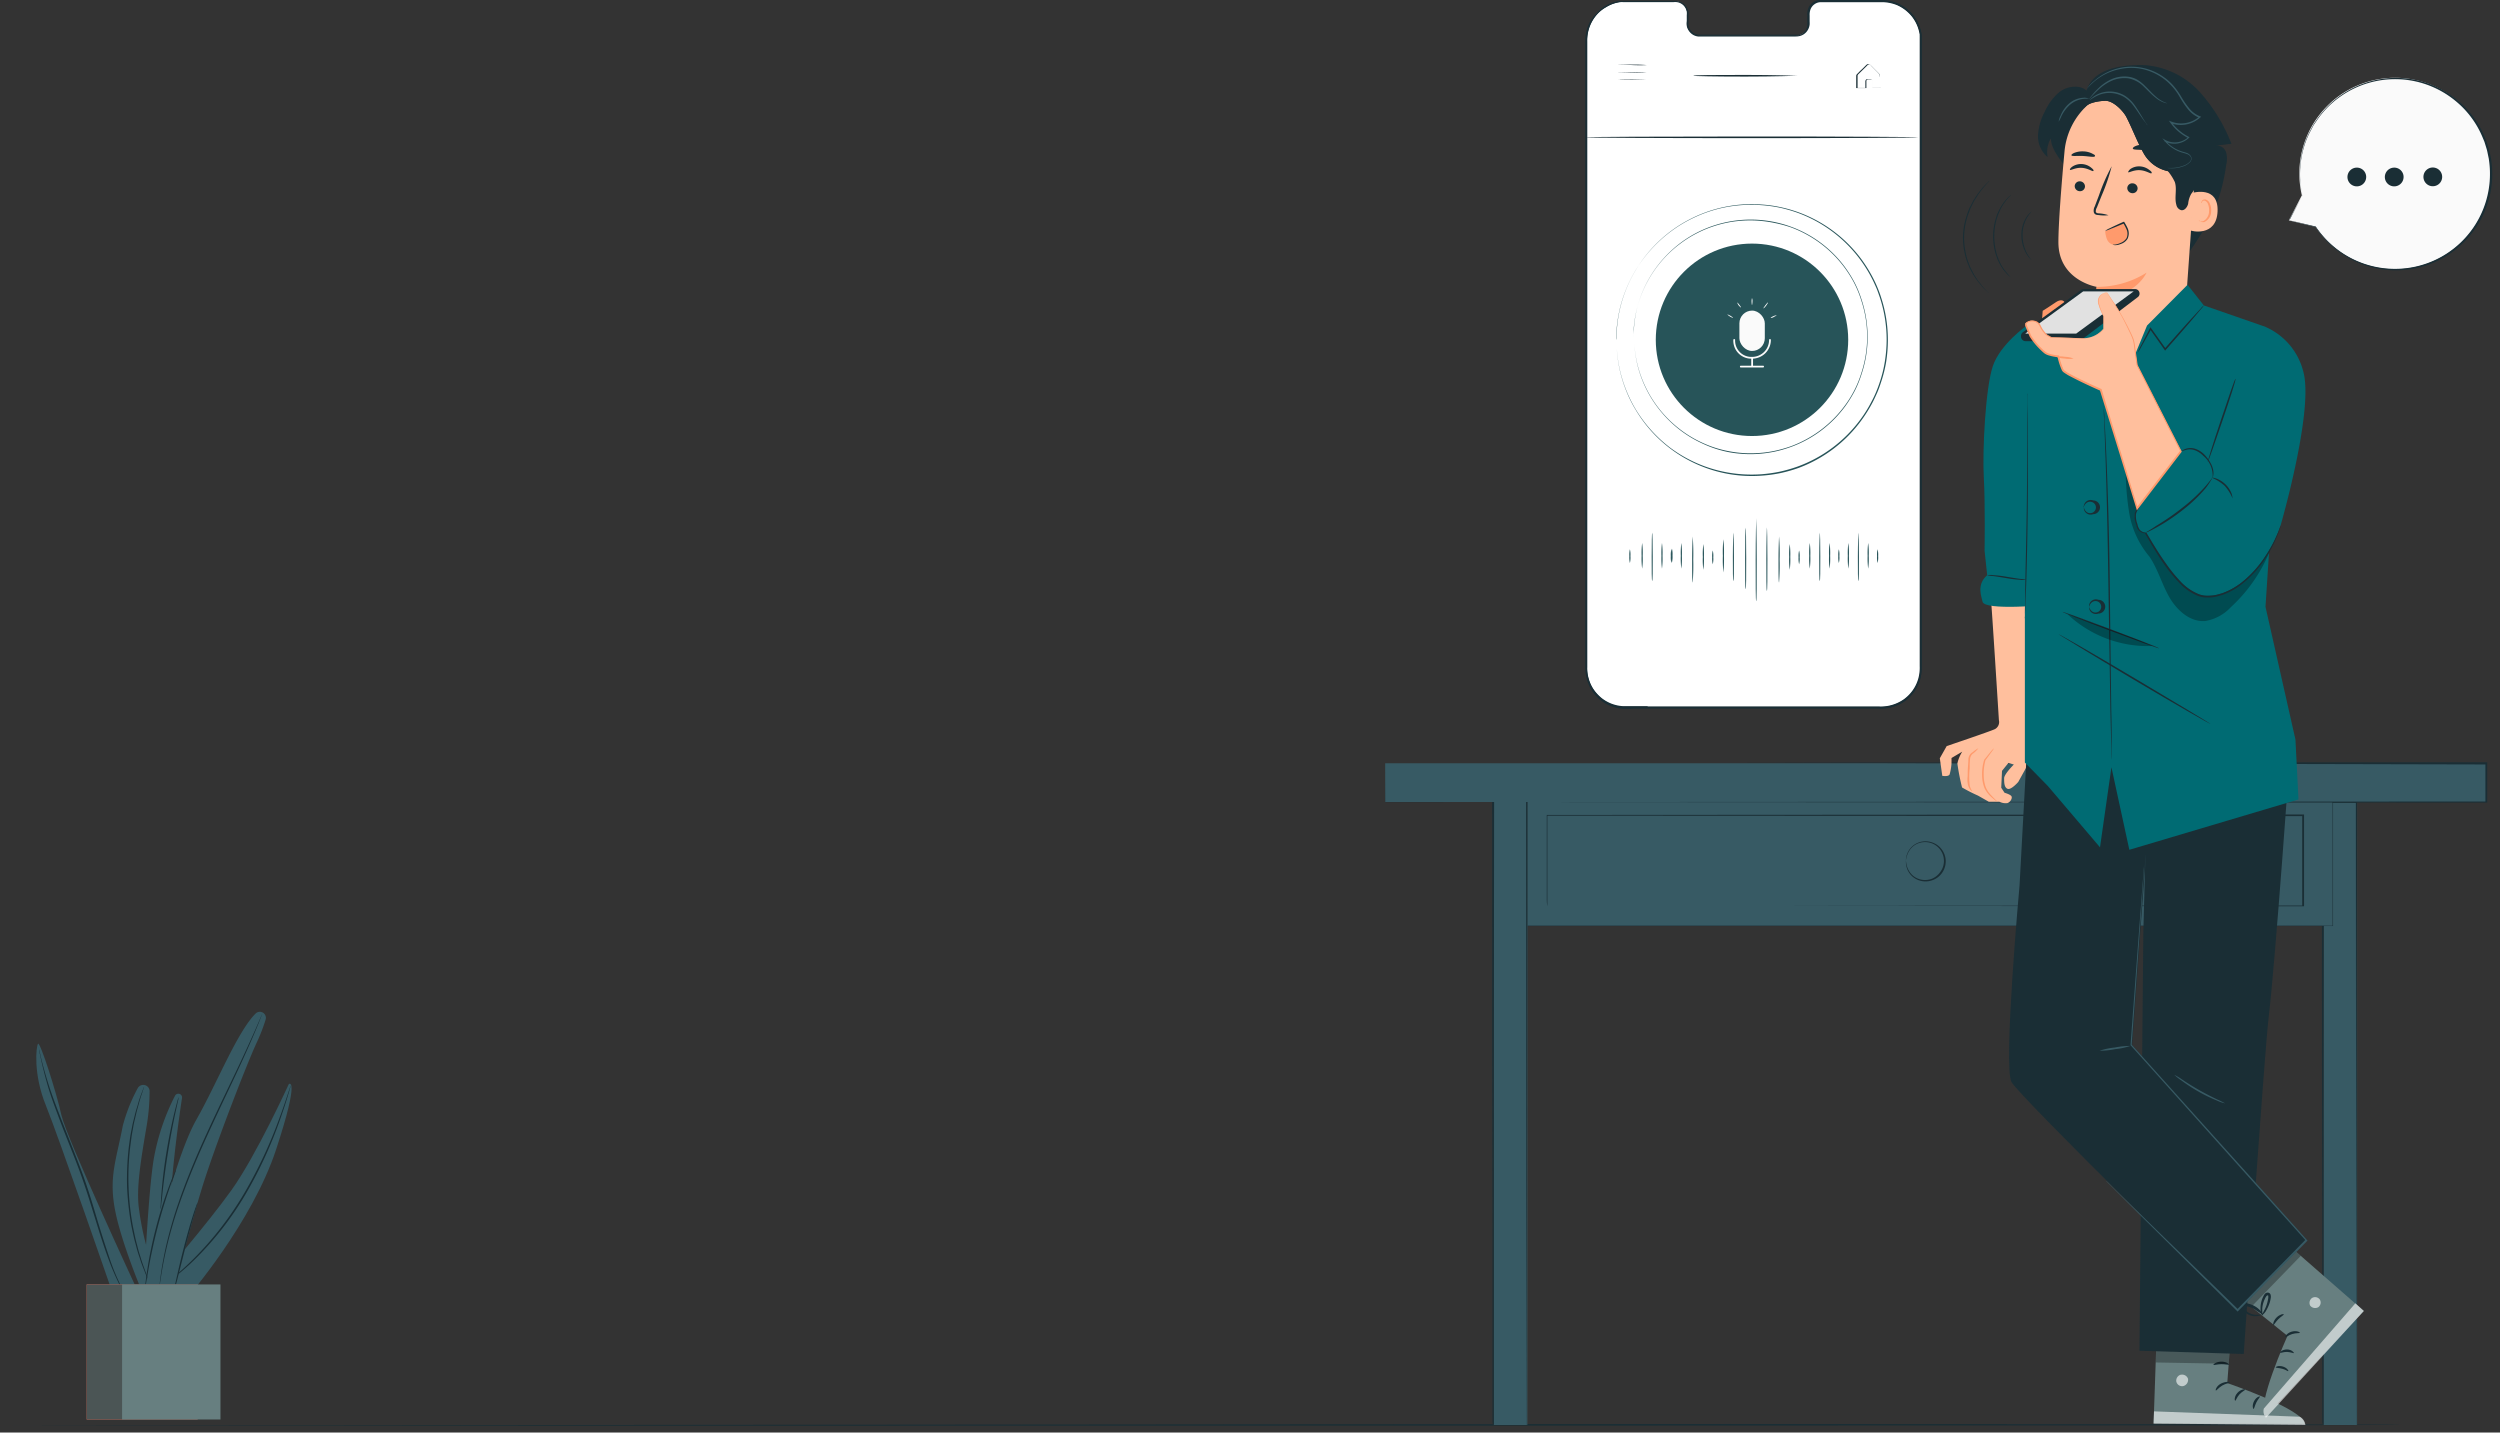 <svg id="Layer_1" data-name="Layer 1" xmlns="http://www.w3.org/2000/svg" viewBox="0 0 363 208"><rect x="0" y="0" width="363" height="208" fill="#333333" stroke="none"/><defs><style>.cls-1{fill:#1a2e35;}.cls-2{fill:#fff;}.cls-3{fill:#275459;}.cls-4{fill:#fafafa;}.cls-5{fill:#375a64;}.cls-6{fill:#ff735d;}.cls-7{fill:#4b5555;}.cls-8{fill:#677f80;}.cls-9{fill:#ffbf9d;}.cls-10{fill:#ff9a6c;}.cls-11{opacity:0.6;}.cls-12{opacity:0.3;}.cls-13{fill:#006b73;}.cls-14{fill:#e1e1e1;}</style></defs><title>Artboard 1ic_home_banner</title><path class="cls-1" d="M1,207c0,.07,195.67,0,249.77,0s98-.05,98-.12-43.85-.12-98-.12S1,207,1,207Z"/><path class="cls-2" d="M236,.18h7.23A1.8,1.8,0,0,1,245,2V3.32a1.79,1.79,0,0,0,1.75,1.84h14.09a1.8,1.8,0,0,0,1.75-1.84V2A1.8,1.8,0,0,1,264.35.17h8.87a5.69,5.69,0,0,1,5.69,5.69l0,91.2a5.7,5.7,0,0,1-5.68,5.69l-37.2,0a5.69,5.69,0,0,1-5.69-5.69l0-91.2A5.68,5.68,0,0,1,236,.18Z"/><path class="cls-1" d="M236,.18h-.19a5.22,5.22,0,0,0-.58,0,5.44,5.44,0,0,0-2.13.74A5.55,5.55,0,0,0,231.82,2a5.83,5.83,0,0,0-1.08,1.7A6,6,0,0,0,230.31,6V8.71c0,7.57,0,18.54,0,32.08s0,29.67,0,47.58v8.52a6.44,6.44,0,0,0,.22,1.74,5.94,5.94,0,0,0,.73,1.6,6.4,6.4,0,0,0,1.18,1.31,5.75,5.75,0,0,0,3.29,1.28c1.19,0,2.37,0,3.57,0h33.54a6.06,6.06,0,0,0,3.71-1,5.78,5.78,0,0,0,2.25-3.11,6.25,6.25,0,0,0,.24-1.92V87.24q0-7.56,0-14.87c0-9.75,0-19.15,0-28.1s0-17.47,0-25.43c0-4,0-7.83,0-11.53V5.94c0-.23,0-.47,0-.69s-.06-.46-.12-.68a5.87,5.87,0,0,0-1.19-2.41A5.77,5.77,0,0,0,273,.1h-8.51a1.79,1.79,0,0,0-1.12.32,1.83,1.83,0,0,0-.69.91,2.88,2.88,0,0,0-.12,1.12V3a3.25,3.25,0,0,1,0,.54,1.75,1.75,0,0,1-.42.95,1.67,1.67,0,0,1-.87.54,2.21,2.21,0,0,1-.51,0h-2.58l-7.5,0h-3.3c-.26,0-.53,0-.78,0a1.62,1.62,0,0,1-.69-.24,1.81,1.81,0,0,1-.8-1.15A3.2,3.2,0,0,1,245,3c0-.23,0-.46,0-.68a2.9,2.9,0,0,0,0-.66,1.77,1.77,0,0,0-.21-.61,1.73,1.73,0,0,0-.91-.8,2.76,2.76,0,0,0-1.13-.13h0a2.79,2.79,0,0,1,1.11.12,1.8,1.8,0,0,1,.88.78,2.14,2.14,0,0,1,.21.6,4.64,4.64,0,0,1,0,.65V3a3.29,3.29,0,0,0,0,.7,1.88,1.88,0,0,0,.82,1.19,1.73,1.73,0,0,0,.73.26c.26,0,.51,0,.78,0h13.38a1.59,1.59,0,0,0,.53-.05,1.72,1.72,0,0,0,.92-.57,1.91,1.91,0,0,0,.45-1,3.41,3.41,0,0,0,0-.55V2.46a2.86,2.86,0,0,1,.11-1.09,1.81,1.81,0,0,1,.66-.86,1.72,1.72,0,0,1,1.06-.29H273a5.74,5.74,0,0,1,2.48.47,5.91,5.91,0,0,1,2.07,1.54,5.74,5.74,0,0,1,1.16,2.36c.06.22.08.45.12.67s0,.45,0,.68v12.9c0,8,0,16.47,0,25.43v28.1q0,7.3,0,14.87v9.52a6.3,6.3,0,0,1-.23,1.88,5.66,5.66,0,0,1-2.2,3,5.84,5.84,0,0,1-3.61,1H239.27c-1.19,0-2.39,0-3.56,0a5.5,5.5,0,0,1-3.2-1.24,5.83,5.83,0,0,1-1.15-1.28,5.31,5.31,0,0,1-.71-1.55,5.75,5.75,0,0,1-.21-1.7V88.37c0-17.91,0-34,0-47.58s0-24.51,0-32.08V6a6,6,0,0,1,.41-2.29,5.76,5.76,0,0,1,1.07-1.69,5.27,5.27,0,0,1,1.29-1,5.19,5.19,0,0,1,2.12-.75,3.63,3.63,0,0,1,.57,0Z"/><path class="cls-1" d="M235.69,102.92a5.84,5.84,0,0,1-3.34-1.3,5.77,5.77,0,0,1-1.95-3,6.6,6.6,0,0,1-.22-1.77V40.79l0-34.76a6,6,0,0,1,.43-2.35A5.75,5.75,0,0,1,231.75,2,5.59,5.59,0,0,1,233.07.88a5.47,5.47,0,0,1,2.16-.75,2.74,2.74,0,0,1,.45,0h1.12l6,0H243a2.21,2.21,0,0,1,.94.13,1.94,1.94,0,0,1,1,.85,2,2,0,0,1,.23.64,3,3,0,0,1,0,.52v.94a2.69,2.69,0,0,0,0,.57,1.7,1.7,0,0,0,.75,1.08,1.75,1.75,0,0,0,.65.23h.77l13.38,0a1.89,1.89,0,0,0,.49,0,1.59,1.59,0,0,0,.81-.51,1.61,1.61,0,0,0,.4-.9,2.82,2.82,0,0,0,0-.42V2.27a2.42,2.42,0,0,1,.12-1A1.9,1.9,0,0,1,264.48,0H273a5.84,5.84,0,0,1,2.57.49,6,6,0,0,1,2.15,1.6,5.94,5.94,0,0,1,1.21,2.45A3.54,3.54,0,0,1,279,5a1.87,1.87,0,0,1,0,.25v.15c0,.18,0,.36,0,.55l0,90.82a6.47,6.47,0,0,1-.24,1.95,5.9,5.9,0,0,1-2.3,3.17,6.05,6.05,0,0,1-3.76,1l-33.54,0h-2C236.72,102.94,236.21,102.94,235.69,102.92Zm3.58-.34,33.55,0a5.83,5.83,0,0,0,3.55-1,5.56,5.56,0,0,0,2.15-3,5.87,5.87,0,0,0,.22-1.84V5.94l0-.5V5.28a2,2,0,0,1,0-.24,2.61,2.61,0,0,0-.08-.42,5.61,5.61,0,0,0-1.14-2.32,5.8,5.8,0,0,0-2-1.52A5.87,5.87,0,0,0,273,.32h-8.51a1.57,1.57,0,0,0-1,.28,1.6,1.6,0,0,0-.62.81,2.19,2.19,0,0,0-.11.85v.86a3.54,3.54,0,0,1,0,.46,2,2,0,0,1-.47,1.06,1.84,1.84,0,0,1-1,.6,2.4,2.4,0,0,1-.56.06H247.07a4.56,4.56,0,0,1-.52,0,1.87,1.87,0,0,1-.76-.27,2,2,0,0,1-.87-1.25,2.77,2.77,0,0,1,0-.63V2.19a2.57,2.57,0,0,0,0-.48,1.88,1.88,0,0,0-.2-.56,1.65,1.65,0,0,0-.83-.73A1.8,1.8,0,0,0,243,.31h-.24l-5.95,0h-1.12a2.25,2.25,0,0,0-.41,0,5.15,5.15,0,0,0-2.08.74,4.92,4.92,0,0,0-1.26,1,5.56,5.56,0,0,0-1.05,1.66A5.67,5.67,0,0,0,230.47,6l0,34.76,0,47.58v8.52a5.39,5.39,0,0,0,.21,1.67,5.51,5.51,0,0,0,.69,1.53,6.12,6.12,0,0,0,1.13,1.25,5.49,5.49,0,0,0,3.14,1.22c.75,0,1.53,0,2.29,0h1.27Z"/><path class="cls-1" d="M234.92,9.39s.94,0,2.1.06,2.1,0,2.1,0a20.82,20.82,0,0,0-2.1-.07C235.86,9.36,234.92,9.37,234.92,9.39Z"/><path class="cls-1" d="M234.92,10.47s.94,0,2.09.06,2.1,0,2.1,0-.94-.05-2.09-.06S234.92,10.44,234.92,10.47Z"/><path class="cls-1" d="M234.91,11.54s.94.05,2.1.06,2.09,0,2.1,0-.94-.05-2.1-.06S234.91,11.52,234.91,11.54Z"/><path class="cls-1" d="M273.11,12.77h-.33l-.9,0,0,0v-.65c0-.12,0-.24,0-.38a.34.34,0,0,0-.31-.27h-.42a.35.35,0,0,0-.3.35v.95l0,0h-1.13l0,0c0-.46,0-.93,0-1.41V11c0-.11.07-.18.16-.27l.49-.48.48-.47.23-.23c.08-.08.14-.16.24-.18a.34.34,0,0,1,.26.05l.21.21.4.41c.26.26.52.51.72.74a.74.74,0,0,1,0,.42v.4c0,.24,0,.45,0,.64v.41a1.19,1.19,0,0,0,0,.15s0,0,0-.14v-.4c0-.19,0-.4,0-.65V11a.53.53,0,0,0-.06-.24c-.21-.25-.46-.48-.72-.75l-.4-.41a1.52,1.52,0,0,0-.22-.22.37.37,0,0,0-.32-.07.72.72,0,0,0-.28.2l-.23.23c-.15.15-.31.31-.48.46s-.32.33-.49.49a.89.89,0,0,0-.13.14.39.39,0,0,0-.06.19v.36c0,.48,0,.95,0,1.41v0H271v-1a.26.26,0,0,1,.23-.27h.41a.28.28,0,0,1,.24.22c0,.12,0,.25,0,.37v.67h1.25Z"/><path class="cls-3" d="M255,75.24s-.08,2.71-.08,6.05,0,6,.08,6,.08-2.7.08-6S255,75.24,255,75.24Z"/><path class="cls-3" d="M256.55,76.57s-.08,2.07-.08,4.61,0,4.62.08,4.62.08-2.07.08-4.62S256.59,76.57,256.55,76.57Z"/><path class="cls-3" d="M258.32,77.89s-.08,1.49-.08,3.34,0,3.34.08,3.34a32.69,32.69,0,0,0,.08-3.34A32.69,32.69,0,0,0,258.32,77.89Z"/><path class="cls-3" d="M259.87,79a10.35,10.35,0,0,0-.08,1.87,10.19,10.19,0,0,0,.08,1.86,11.39,11.39,0,0,0,.08-1.86A11.57,11.57,0,0,0,259.87,79Z"/><path class="cls-3" d="M261.23,79.93a3.54,3.54,0,0,0-.08,1,3.5,3.5,0,0,0,.08,1,3.14,3.14,0,0,0,.08-1A3.17,3.17,0,0,0,261.23,79.93Z"/><path class="cls-3" d="M262.78,78.84a10.35,10.35,0,0,0-.08,1.87,10.19,10.19,0,0,0,.08,1.86,11.39,11.39,0,0,0,.08-1.86A11.57,11.57,0,0,0,262.78,78.84Z"/><path class="cls-3" d="M264.23,77.34s-.08,1.57-.08,3.5,0,3.51.08,3.51.08-1.57.08-3.51S264.28,77.34,264.23,77.34Z"/><path class="cls-3" d="M245.78,77.89s-.08,1.49-.08,3.34,0,3.34.08,3.34a32.69,32.69,0,0,0,.08-3.34A32.69,32.69,0,0,0,245.78,77.89Z"/><path class="cls-3" d="M247.33,79a10.35,10.35,0,0,0-.08,1.87,10.19,10.19,0,0,0,.08,1.86,11.39,11.39,0,0,0,.08-1.86A11.57,11.57,0,0,0,247.33,79Z"/><path class="cls-3" d="M248.69,79.93a3.54,3.54,0,0,0-.08,1,3.5,3.5,0,0,0,.08,1,3.14,3.14,0,0,0,.08-1A3.17,3.17,0,0,0,248.69,79.93Z"/><path class="cls-3" d="M250.24,78.3a17.11,17.11,0,0,0-.08,2.41,17.11,17.11,0,0,0,.08,2.41,19.14,19.14,0,0,0,.08-2.41A19.14,19.14,0,0,0,250.24,78.3Z"/><path class="cls-3" d="M251.69,77.34s-.08,1.57-.08,3.5,0,3.51.08,3.51.08-1.57.08-3.51S251.74,77.34,251.69,77.34Z"/><path class="cls-3" d="M253.47,76.61c-.05,0-.08,2-.08,4.46s0,4.46.08,4.46.08-2,.08-4.46S253.51,76.61,253.47,76.61Z"/><path class="cls-3" d="M244.13,82.57a11.39,11.39,0,0,0,.08-1.86,11.57,11.57,0,0,0-.08-1.87,11.57,11.57,0,0,0-.08,1.87A11.39,11.39,0,0,0,244.13,82.57Z"/><path class="cls-3" d="M242.77,81.66a3.5,3.5,0,0,0,.08-1,3.45,3.45,0,0,0-.08-1,3.09,3.09,0,0,0-.08,1A3.14,3.14,0,0,0,242.77,81.66Z"/><path class="cls-3" d="M265.66,78.84a10.35,10.35,0,0,0-.08,1.87,10.19,10.19,0,0,0,.08,1.86,11.39,11.39,0,0,0,.08-1.86A11.57,11.57,0,0,0,265.66,78.84Z"/><path class="cls-3" d="M267,79.75a3.54,3.54,0,0,0-.08,1,3.5,3.5,0,0,0,.08,1,3.14,3.14,0,0,0,.08-1A3.17,3.17,0,0,0,267,79.75Z"/><path class="cls-3" d="M268.38,78.84a11.57,11.57,0,0,0-.08,1.87,11.39,11.39,0,0,0,.08,1.86,10.19,10.19,0,0,0,.08-1.86A10.35,10.35,0,0,0,268.38,78.84Z"/><path class="cls-3" d="M269.84,77.34s-.08,1.57-.08,3.5,0,3.51.08,3.51.08-1.57.08-3.51S269.88,77.34,269.84,77.34Z"/><path class="cls-3" d="M271.26,78.84a11.57,11.57,0,0,0-.08,1.87,11.39,11.39,0,0,0,.08,1.86,10.19,10.19,0,0,0,.08-1.86A10.35,10.35,0,0,0,271.26,78.84Z"/><path class="cls-3" d="M272.63,79.75a3.17,3.17,0,0,0-.08,1,3.14,3.14,0,0,0,.08,1,3.5,3.5,0,0,0,.08-1A3.54,3.54,0,0,0,272.63,79.75Z"/><path class="cls-3" d="M238.44,78.84a11.57,11.57,0,0,0-.08,1.87,11.39,11.39,0,0,0,.08,1.86,10.19,10.19,0,0,0,.08-1.86A10.35,10.35,0,0,0,238.44,78.84Z"/><path class="cls-3" d="M239.9,77.34c-.05,0-.08,1.57-.08,3.5s0,3.51.08,3.51.08-1.57.08-3.51S239.94,77.34,239.9,77.34Z"/><path class="cls-3" d="M241.32,78.84a11.57,11.57,0,0,0-.08,1.87,11.39,11.39,0,0,0,.08,1.86,11.39,11.39,0,0,0,.08-1.86A11.57,11.57,0,0,0,241.32,78.84Z"/><path class="cls-3" d="M242.68,79.75a3.54,3.54,0,0,0-.08,1,3.5,3.5,0,0,0,.08,1,3.14,3.14,0,0,0,.08-1A3.17,3.17,0,0,0,242.68,79.75Z"/><path class="cls-3" d="M236.66,79.75a3.54,3.54,0,0,0-.08,1,3.5,3.5,0,0,0,.08,1,3.14,3.14,0,0,0,.08-1A3.17,3.17,0,0,0,236.66,79.75Z"/><path class="cls-3" d="M234.71,49.34s0-.11,0-.32,0-.52,0-.93a20.34,20.34,0,0,1,.56-3.55,19.62,19.62,0,0,1,.81-2.47,19.16,19.16,0,0,1,1.37-2.77,20,20,0,0,1,5-5.57,19.48,19.48,0,0,1,3.75-2.24,19.17,19.17,0,0,1,4.51-1.43,19.72,19.72,0,0,1,5.06-.27,20,20,0,0,1,2.63.36,21,21,0,0,1,2.62.75,19.7,19.7,0,0,1,10.72,9.41c.24.45.45.92.66,1.39s.38,1,.54,1.45a19.72,19.72,0,0,1,1,6.19,20.6,20.6,0,0,1-.26,3.15,18.23,18.23,0,0,1-.74,3c-.16.49-.35,1-.54,1.45s-.42.94-.66,1.38a18.27,18.27,0,0,1-1.6,2.58,19.63,19.63,0,0,1-9.12,6.84,21,21,0,0,1-2.62.75,21.88,21.88,0,0,1-2.63.37,20.14,20.14,0,0,1-5.06-.28A19.7,19.7,0,0,1,242.5,65a20,20,0,0,1-5-5.57,19.16,19.16,0,0,1-1.37-2.77,19.62,19.62,0,0,1-.81-2.47,20.2,20.2,0,0,1-.56-3.55c0-.41,0-.72,0-.93s0-.32,0-.32,0,.11,0,.32,0,.53,0,.94a19.92,19.92,0,0,0,.54,3.55,19.59,19.59,0,0,0,.8,2.48,17.82,17.82,0,0,0,1.37,2.78,19.69,19.69,0,0,0,13.29,9.32,19.48,19.48,0,0,0,5.09.28,20.3,20.3,0,0,0,2.65-.36,21.77,21.77,0,0,0,2.64-.75A19.88,19.88,0,0,0,270.3,61a20.77,20.77,0,0,0,1.61-2.59c.24-.46.45-.93.66-1.4s.39-1,.54-1.46a18.63,18.63,0,0,0,.76-3,21.09,21.09,0,0,0,.25-3.18,19.69,19.69,0,0,0-1-6.23c-.15-.5-.35-1-.54-1.46s-.42-.94-.66-1.4a20.77,20.77,0,0,0-1.61-2.59,19.79,19.79,0,0,0-9.18-6.87,20.1,20.1,0,0,0-2.64-.75,18.76,18.76,0,0,0-2.65-.37,19.53,19.53,0,0,0-9.62,1.72,19.64,19.64,0,0,0-8.76,7.88,18.75,18.75,0,0,0-1.37,2.78,19.59,19.59,0,0,0-.8,2.48,19.87,19.87,0,0,0-.54,3.56c0,.41,0,.72,0,.93S234.71,49.34,234.71,49.34Z"/><path class="cls-3" d="M237.21,48.92s0-.1,0-.28,0-.45,0-.81a16.93,16.93,0,0,1,6.67-12.38,16.91,16.91,0,0,1,11.49-3.4,18,18,0,0,1,2.27.32A19.13,19.13,0,0,1,260,33a17,17,0,0,1,9.24,8.12,16,16,0,0,1,1,2.45,16.79,16.79,0,0,1,0,10.67,15.1,15.1,0,0,1-1,2.45,16.19,16.19,0,0,1-1.38,2.22,17,17,0,0,1-7.86,5.9,19.13,19.13,0,0,1-2.26.64,16.31,16.31,0,0,1-2.27.32,16.56,16.56,0,0,1-4.36-.24,16.16,16.16,0,0,1-3.9-1.23,16.54,16.54,0,0,1-3.23-1.93,17.05,17.05,0,0,1-4.31-4.81,17.26,17.26,0,0,1-1.88-4.51,17,17,0,0,1-.48-3.06c0-.36,0-.63,0-.81s0-.27,0-.27,0,.37,0,1.08a17.65,17.65,0,0,0,.46,3.07,17,17,0,0,0,1.87,4.54,17.3,17.3,0,0,0,4.31,4.85,16.76,16.76,0,0,0,3.25,1.95A16.19,16.19,0,0,0,251,65.65a17.17,17.17,0,0,0,4.39.25,18.11,18.11,0,0,0,2.28-.32,17.73,17.73,0,0,0,2.28-.65A17,17,0,0,0,267.92,59a18.24,18.24,0,0,0,1.39-2.24,15.9,15.9,0,0,0,1-2.47,17,17,0,0,0,.87-5.38,17.37,17.37,0,0,0-.87-5.38,16.2,16.2,0,0,0-1-2.46,18.24,18.24,0,0,0-1.39-2.24A17,17,0,0,0,260,32.9a17.28,17.28,0,0,0-2.28-.65,17.86,17.86,0,0,0-2.28-.32,17.1,17.1,0,0,0-8.31,1.49,16.76,16.76,0,0,0-3.25,1.95,17.3,17.3,0,0,0-4.31,4.85,17,17,0,0,0-1.87,4.54,17.65,17.65,0,0,0-.46,3.07C237.2,48.54,237.21,48.92,237.21,48.92Z"/><circle class="cls-3" cx="254.39" cy="49.34" r="13.97"/><rect class="cls-4" x="252.56" y="45.1" width="3.69" height="5.86" rx="1.85" transform="translate(508.81 96.06) rotate(180)"/><path class="cls-4" d="M254.41,52.08a2.72,2.72,0,0,0,2.72-2.72.13.13,0,0,0-.26,0,2.46,2.46,0,0,1-2.46,2.46,2.36,2.36,0,0,1-2.47-2.46.13.13,0,0,0-.26,0A2.61,2.61,0,0,0,254.41,52.08Z"/><rect class="cls-2" x="254.28" y="51.95" width="0.26" height="1.33"/><path class="cls-2" d="M252.79,53.36H256a.13.13,0,1,0,0-.26h-3.23a.13.13,0,0,0,0,.26Z"/><path class="cls-2" d="M257.11,46.17s.21,0,.44-.14.42-.19.41-.23a.88.88,0,0,0-.46.11C257.26,46,257.09,46.13,257.11,46.17Z"/><path class="cls-2" d="M256.07,44.78s.2-.15.37-.39.3-.45.27-.47-.2.15-.37.39S256,44.76,256.07,44.78Z"/><path class="cls-2" d="M254.4,44.29s.06-.23.06-.51a1,1,0,0,0-.07-.5s-.07.23-.06.5S254.36,44.29,254.4,44.29Z"/><path class="cls-2" d="M252.25,43.93s.05.21.2.41.32.33.34.3-.08-.19-.23-.38S252.29,43.91,252.25,43.93Z"/><path class="cls-2" d="M250.81,45.67s.16.17.39.3.43.21.44.18-.15-.17-.38-.3S250.83,45.64,250.81,45.67Z"/><path class="cls-1" d="M245.86,11c0,.06,3.39.12,7.57.12S261,11,261,11s-3.39-.12-7.57-.12S245.86,10.89,245.86,11Z"/><path class="cls-1" d="M230.12,19.94c0,.06,10.84.12,24.21.12s24.2-.06,24.2-.12-10.83-.12-24.2-.12S230.12,19.87,230.12,19.94Z"/><path class="cls-5" d="M27.29,188.29s9.3-10.71,12.81-21.41,1.84-9.48,1.84-9.48-4.74,10.4-8.34,15.42-10,12.4-10,12.4Z"/><path class="cls-5" d="M25.43,159.07a.54.54,0,0,1,1,.34c-.57,3.77-1.79,12.59-1.74,18.31.06,7.44,0,10.31,0,10.31H20.82s.69-15.37,1.56-20.05A32.42,32.42,0,0,1,25.43,159.07Z"/><path class="cls-5" d="M23.32,186.78a41.08,41.08,0,0,1-3.18-11.56c-.32-2.73.25-6.43,1.09-11.37a30.93,30.93,0,0,0,.49-5.47A.92.92,0,0,0,20,158a24.59,24.59,0,0,0-2.17,5.47c-.93,4.87-2,7.31-1.18,11.93s3.81,11.75,3.81,11.75Z"/><path class="cls-5" d="M19.83,187.1S9.62,165.15,8.91,161.89,5.8,151.13,5.52,151.56s-.71,4.39,1.13,8.92,9.7,27.28,9.7,27.28h3.48"/><path class="cls-1" d="M24.44,186.11l.29-.19c.18-.14.45-.33.79-.61a34.25,34.25,0,0,0,2.74-2.42,45.78,45.78,0,0,0,7.41-9.51,62.52,62.52,0,0,0,5.06-11c.51-1.45.89-2.65,1.13-3.48.13-.41.21-.73.27-.95a1.74,1.74,0,0,0,.08-.34,1.68,1.68,0,0,0-.12.33l-.31.94c-.27.82-.66,2-1.2,3.45a66.31,66.31,0,0,1-5.1,10.9,47.6,47.6,0,0,1-7.33,9.51c-1.09,1.09-2,1.91-2.69,2.47-.32.28-.59.48-.76.63Z"/><path class="cls-1" d="M23.32,175.58a2.63,2.63,0,0,0,.09-.64c.05-.45.12-1.05.19-1.76.16-1.48.42-3.53.78-5.78s.76-4.27,1.07-5.74c.16-.7.28-1.28.38-1.72a3.7,3.7,0,0,0,.11-.64,4.39,4.39,0,0,0-.2.62c-.11.4-.26,1-.44,1.71-.35,1.46-.77,3.48-1.14,5.73s-.59,4.32-.71,5.81c-.06.74-.1,1.35-.12,1.76A4.58,4.58,0,0,0,23.32,175.58Z"/><path class="cls-1" d="M20.93,157.78s-.05.09-.12.27l-.31.82c-.13.35-.29.79-.43,1.31s-.35,1.09-.5,1.75c-.08.33-.17.68-.25,1s-.15.74-.23,1.13c-.17.77-.27,1.62-.39,2.51a41.48,41.48,0,0,0-.25,5.81,42.93,42.93,0,0,0,.66,5.79c.19.87.35,1.71.58,2.47.1.39.19.76.3,1.12s.22.68.33,1c.19.65.43,1.21.62,1.71s.37.93.53,1.28l.36.79.14.27a.84.84,0,0,0-.1-.29l-.32-.81c-.15-.34-.32-.77-.5-1.28s-.4-1.07-.59-1.72l-.31-1c-.1-.35-.19-.73-.29-1.11-.21-.76-.37-1.6-.55-2.47a38.53,38.53,0,0,1-.41-11.54c.12-.88.21-1.72.37-2.5.07-.39.13-.77.21-1.13l.24-1c.14-.66.32-1.24.46-1.76s.28-1,.4-1.31l.27-.83A1.33,1.33,0,0,0,20.93,157.78Z"/><path class="cls-1" d="M5.63,152a.82.82,0,0,0,0,.1l.05.28c0,.25.1.62.2,1.09.2.95.52,2.31,1,4s1.2,3.58,2,5.7,1.78,4.44,2.69,6.91,1.63,4.86,2.29,7,1.29,4.13,1.9,5.75a35.65,35.65,0,0,0,1.61,3.75c.21.44.4.76.52,1l.14.26c0,.05.05.08.06.08a.37.37,0,0,0,0-.09l-.12-.27c-.11-.23-.29-.55-.49-1-.41-.87-1-2.15-1.54-3.77s-1.19-3.58-1.84-5.76-1.36-4.59-2.29-7.06-1.87-4.78-2.7-6.9-1.55-4-2.08-5.68-.88-3-1.1-3.92c-.11-.47-.18-.84-.24-1.09l-.07-.28Q5.65,152,5.63,152Z"/><path class="cls-5" d="M37.13,147.15a.88.88,0,0,1,1.44.9,25.93,25.93,0,0,1-1.28,3.3c-1.4,3-5.53,13.69-7.46,19.57s-4.65,16.84-4.65,16.84l-4.12-.66s3.77-18,7.45-24.52C31.48,157.36,34.44,149.82,37.13,147.15Z"/><path class="cls-1" d="M28.7,174.59a2.87,2.87,0,0,0-.21.5c-.12.32-.29.79-.47,1.38-.38,1.18-.85,2.82-1.32,4.64s-.85,3.49-1.12,4.69c-.13.57-.23,1-.31,1.43a3.36,3.36,0,0,0-.09.53,2.09,2.09,0,0,0,.17-.51l.38-1.41c.31-1.24.73-2.87,1.18-4.67s.91-3.47,1.25-4.65c.17-.56.3-1,.41-1.41A1.92,1.92,0,0,0,28.7,174.59Z"/><path class="cls-1" d="M23.11,187.43s0,0,0-.11l.05-.33c0-.28.08-.7.17-1.24.15-1.09.42-2.65.86-4.55a64,64,0,0,1,1.93-6.59c.85-2.44,1.91-5.08,3.11-7.81,2.43-5.46,4.85-10.29,6.44-13.87.81-1.79,1.43-3.25,1.84-4.26.21-.51.36-.9.46-1.17l.12-.31,0-.11s0,0,0,.1l-.14.3-.5,1.16c-.43,1-1.08,2.45-1.9,4.22-1.63,3.56-4.07,8.39-6.5,13.85-1.2,2.74-2.26,5.39-3.1,7.84a61.45,61.45,0,0,0-1.89,6.61c-.42,1.92-.67,3.49-.8,4.58-.07.54-.1,1-.12,1.25l0,.33Z"/><path class="cls-1" d="M21.06,187.1a6.69,6.69,0,0,0,.14-.7l.32-1.89c.28-1.6.72-3.8,1.34-6.19s1.31-4.53,1.85-6.06c.26-.74.48-1.35.64-1.82a3,3,0,0,0,.22-.67,6.46,6.46,0,0,0-.3.64c-.17.42-.42,1-.71,1.79a61.47,61.47,0,0,0-1.91,6.06,60.31,60.31,0,0,0-1.28,6.22c-.12.81-.21,1.46-.26,1.91A3.4,3.4,0,0,0,21.06,187.1Z"/><rect class="cls-6" x="12.6" y="186.5" width="16.09" height="19.61" transform="translate(41.28 392.61) rotate(-180)"/><rect class="cls-7" x="12.6" y="186.5" width="16.09" height="19.61" transform="translate(41.28 392.61) rotate(-180)"/><rect class="cls-8" x="17.73" y="186.5" width="14.28" height="19.61" transform="translate(49.74 392.61) rotate(-180)"/><path class="cls-4" d="M332.34,32l3.89.95a13.9,13.9,0,1,0-2-4.59h0Z"/><path class="cls-1" d="M332.34,32l.14-.25.38-.69,1.45-2.68h-.08a0,0,0,0,0,.06,0s0,0,0-.06a14,14,0,0,1,.17-6.7,12.75,12.75,0,0,1,.73-2c.15-.34.34-.66.51-1,.1-.17.18-.35.28-.51l.33-.48a13.51,13.51,0,0,1,3.47-3.58,13.76,13.76,0,0,1,16.63.5,13.54,13.54,0,0,1,4,5.25l.33.79.25.81.12.4.09.42.17.82a14.06,14.06,0,0,1,.13,3.3,13.77,13.77,0,0,1-11.13,12.45,13.83,13.83,0,0,1-14.12-5.9l0,0-2.88-.68-.75-.17-.27-.05.24.06.74.19,2.89.74,0,0a13.7,13.7,0,0,0,5,4.59,14,14,0,0,0,20.61-11.17,14.58,14.58,0,0,0-.13-3.36l-.18-.84-.09-.42-.12-.41-.26-.82c-.1-.27-.22-.53-.33-.8a13.66,13.66,0,0,0-4.06-5.34,13.94,13.94,0,0,0-20.4,3.16l-.33.49c-.1.17-.18.35-.28.51-.17.35-.37.68-.51,1a13.06,13.06,0,0,0-.73,2,14,14,0,0,0-.12,6.76l.1,0h0a0,0,0,0,0-.06,0l0,0-1.42,2.74-.36.69Z"/><path class="cls-1" d="M343.57,25.69a1.36,1.36,0,1,1-1.35-1.35A1.35,1.35,0,0,1,343.57,25.69Z"/><path class="cls-1" d="M349,25.69a1.36,1.36,0,1,1-1.35-1.35A1.35,1.35,0,0,1,349,25.69Z"/><path class="cls-1" d="M354.42,25a1.36,1.36,0,1,1-1.85-.5A1.36,1.36,0,0,1,354.42,25Z"/><rect class="cls-5" x="337.38" y="116.45" width="4.87" height="90.46"/><path class="cls-1" d="M337.38,206.91v-.47c0-.31,0-.77,0-1.36,0-1.2,0-3,0-5.24,0-4.55,0-11.13,0-19.29,0-16.3,0-38.9.05-64.1l-.11.12h4.87l-.12-.12c0,42.58.07,78.62.08,90.46l0,0-3.67,0h0l3.69,0h0v0c0-11.84,0-47.88.08-90.46v-.12h-5.11v.12c0,25.23,0,47.86.05,64.19,0,8.14,0,14.72,0,19.26,0,2.26,0,4,0,5.21,0,.59,0,1,0,1.35S337.38,206.91,337.38,206.91Z"/><rect class="cls-5" x="221.78" y="114.86" width="116.92" height="19.58" transform="translate(560.47 249.3) rotate(-180)"/><path class="cls-1" d="M221.76,114.85h117v19.61H221.76Zm116.93,0H221.79v19.56h116.9Z"/><rect class="cls-5" x="224.68" y="118.38" width="109.78" height="13.21"/><path class="cls-1" d="M224.68,131.6s0-.3,0-.87,0-1.41,0-2.53c0-2.22,0-5.52,0-9.82l-.06.06,109.78.06h0l-.12-.12V131.6l.12-.12-78,.05-23.27,0h-6.32l6.27,0,23.23,0,78.12.06h.12V118.26h-.13l-109.78.07h-.05v0c0,4.31,0,7.62,0,9.85,0,1.11,0,2,0,2.52S224.68,131.6,224.68,131.6Z"/><rect class="cls-5" x="216.9" y="114.86" width="4.87" height="92.05"/><path class="cls-1" d="M216.9,206.91s0-.16,0-.48,0-.78,0-1.39c0-1.22,0-3,0-5.32,0-4.63,0-11.33,0-19.63,0-16.6,0-39.59.05-65.23l-.12.12h4.88l-.12-.12c0,43.39.07,80.1.08,92.05l0,0-3.68,0h0l3.7,0h0v0c0-11.95.05-48.66.09-92v-.12h-5.12v.12c0,25.67,0,48.7.05,65.31,0,8.29,0,15,0,19.6,0,2.31,0,4.09,0,5.31,0,.6,0,1.06,0,1.37S216.9,206.91,216.9,206.91Z"/><path class="cls-5" d="M201.13,110.83H361v5.62H201.13Z"/><path class="cls-1" d="M201.13,110.83s0,.43,0,1.35,0,2.34,0,4.27v0h0l159.89.09h.13v-5.86H361l-113.33.05-34.11,0h.06l34.14,0L361,111l-.12-.12v5.62l.12-.12h0l-159.89.09,0,0C201.14,112.63,201.13,111,201.13,110.83Z"/><path class="cls-5" d="M276.74,125a2.84,2.84,0,1,0,2.84-2.83A2.84,2.84,0,0,0,276.74,125Z"/><path class="cls-1" d="M276.74,125s0-.25.14-.68a2.84,2.84,0,0,1,1-1.51,2.77,2.77,0,0,1,2.59-.37,2.72,2.72,0,0,1,1.26.95,2.75,2.75,0,0,1,.53,1.61,2.68,2.68,0,0,1-.53,1.61,2.72,2.72,0,0,1-1.26,1,2.77,2.77,0,0,1-2.59-.37,2.84,2.84,0,0,1-1-1.51c-.12-.43-.11-.68-.14-.68s0,.06,0,.18a1.86,1.86,0,0,0,.06.52,2.81,2.81,0,0,0,1,1.62,2.89,2.89,0,0,0,2.77.44,2.84,2.84,0,0,0,1.37-1,2.9,2.9,0,0,0,0-3.48,2.84,2.84,0,0,0-1.37-1,2.89,2.89,0,0,0-2.77.44,2.81,2.81,0,0,0-1,1.62,1.86,1.86,0,0,0-.06.52C276.73,124.93,276.73,125,276.74,125Z"/><path class="cls-1" d="M296.92,16.17a7.93,7.93,0,0,1,1.88-2.61,3.75,3.75,0,0,1,3-.94,2.47,2.47,0,0,1,2.07,2.17l.78.29a8,8,0,0,0-3.19,4.15c-.69,1.63-.74,3.21-1.86,4.59-.81-1.13-1.77-2.33-1.82-3.72a3.89,3.89,0,0,0-.46,2.71,3.91,3.91,0,0,1-1.4-3.19A8.27,8.27,0,0,1,296.92,16.17Z"/><path class="cls-1" d="M302.88,13.46c.83-3.67,5.56-4.1,8.57-4a12,12,0,0,1,7.91,3.85A24.3,24.3,0,0,1,324,20.88l-2.19.26a1.42,1.42,0,0,1,1.43,1,3.77,3.77,0,0,1,0,1.83,27.85,27.85,0,0,1-.94,4.33c-1.16,3.69-3.44,6.93-5.69,10.11a21.7,21.7,0,0,1,.73-8.72,5.41,5.41,0,0,0,.12-3.08,4.14,4.14,0,0,0-1.94-2c-.83-.47-1.74-.79-2.57-1.26a7.94,7.94,0,0,1-3.72-4.93Z"/><path class="cls-9" d="M318.82,23.86l-1.56,21.93c-.27,3.72-1.42,9.15-7.29,8.46h0c-5.06-1-6-5.92-5.75-9.4.12-1.65.21-3,.21-3.2,0,0-5.54-.92-5.55-6.47,0-2.69.43-8.22.89-13.21a10.34,10.34,0,0,1,10.41-9.4h.54C316.49,13,319.38,18.1,318.82,23.86Z"/><path class="cls-10" d="M304.43,41.65a13.43,13.43,0,0,0,7.25-2.06s-1.8,4-7.34,3.48Z"/><path class="cls-1" d="M309,25c.1.12.78-.34,1.7-.29s1.58.56,1.69.45,0-.26-.33-.5a2.39,2.39,0,0,0-1.34-.5,2.21,2.21,0,0,0-1.37.37C309.06,24.76,309,25,309,25Z"/><path class="cls-1" d="M308.88,27.29a.76.76,0,0,0,.72.76.72.72,0,0,0,.78-.67.74.74,0,0,0-.72-.76A.72.72,0,0,0,308.88,27.29Z"/><path class="cls-1" d="M306.15,31.25a5.3,5.3,0,0,0-1.38-.27c-.22,0-.42-.07-.46-.22a1.11,1.11,0,0,1,.16-.64l.66-1.65a29,29,0,0,0,1.49-4.33,28,28,0,0,0-1.84,4.2L304.15,30a1.22,1.22,0,0,0-.12.85.52.52,0,0,0,.35.33,1.8,1.8,0,0,0,.37.05A5.29,5.29,0,0,0,306.15,31.25Z"/><path class="cls-1" d="M309.69,21.58c.07.21.82.12,1.71.23s1.59.38,1.71.19-.07-.29-.36-.5a2.89,2.89,0,0,0-1.26-.47,2.74,2.74,0,0,0-1.34.15C309.82,21.31,309.66,21.47,309.69,21.58Z"/><path class="cls-1" d="M300.77,22.55c.09.18.82.05,1.7.1s1.59.22,1.7.05-.09-.24-.38-.4a3,3,0,0,0-1.28-.32,3.24,3.24,0,0,0-1.31.21C300.89,22.32,300.74,22.47,300.77,22.55Z"/><path class="cls-9" d="M318.32,28c.1,0,3.83-1.09,3.67,2.7s-3.94,2.85-3.94,2.74S318.32,28,318.32,28Z"/><path class="cls-10" d="M319.27,32s.06,0,.17.1a.68.68,0,0,0,.5,0,1.63,1.63,0,0,0,.81-1.43,2.14,2.14,0,0,0-.14-1,.78.78,0,0,0-.48-.53.33.33,0,0,0-.39.17c-.06.1,0,.18-.06.18s-.08-.06,0-.22a.46.46,0,0,1,.16-.23.5.5,0,0,1,.37-.08.91.91,0,0,1,.66.62,2.16,2.16,0,0,1,.19,1.06,1.71,1.71,0,0,1-1,1.6.74.74,0,0,1-.6-.12C319.27,32.12,319.25,32,319.27,32Z"/><path class="cls-1" d="M300.56,24.66c.1.12.78-.34,1.7-.29s1.58.57,1.69.46-.05-.27-.33-.5a2.32,2.32,0,0,0-1.34-.51,2.28,2.28,0,0,0-1.37.37C300.61,24.4,300.51,24.61,300.56,24.66Z"/><path class="cls-1" d="M301.25,27a.74.74,0,0,0,.71.76.71.71,0,0,0,.78-.67.75.75,0,0,0-.71-.76A.72.72,0,0,0,301.25,27Z"/><path class="cls-1" d="M302.73,15.41c-.6-2.32,1.31-3.38,3.31-4.69a5.94,5.94,0,0,1,6.73.25,25.68,25.68,0,0,1,2.58,2.73,4.44,4.44,0,0,0,3.26,1.64,4.5,4.5,0,0,1-5.05.77,11.25,11.25,0,0,0,5.37,3.61,4.09,4.09,0,0,1-5.16-.81,11.44,11.44,0,0,0,2.68,4.82c.22.22.46.52.37.82s-.49.39-.81.41a5.27,5.27,0,0,1-4.67-2.56c-1-1.74-1.66-3.59-2.57-5.37-.43-.86-1.84-2.35-3-2.39-.94,0-2.74.27-3.18,1.1"/><path class="cls-1" d="M311.32,13.43a1.11,1.11,0,0,1,.81-.43,5.71,5.71,0,0,1,5.38,2.71,13.61,13.61,0,0,1,1.89,6,11.14,11.14,0,0,1-.24,5.11l-1,1.34a3.62,3.62,0,0,0-.44,1.43c-.13.49-.51,1-1,.93a1,1,0,0,1-.71-.77c-.32-1.08.13-2.27-.23-3.33a7.59,7.59,0,0,0-1.25-1.86A11.12,11.12,0,0,1,313,20.89c-.57-2.16-1.15-4.31-1.72-6.47A1.26,1.26,0,0,1,311.32,13.43Z"/><path class="cls-1" d="M302.73,15.41c-.6-2.32,1.31-3.38,3.31-4.69a5.94,5.94,0,0,1,6.73.25,25.68,25.68,0,0,1,2.58,2.73,4.44,4.44,0,0,0,3.26,1.64,4.5,4.5,0,0,1-5.05.77,11.25,11.25,0,0,0,5.37,3.61,4.09,4.09,0,0,1-5.16-.81,11.44,11.44,0,0,0,2.68,4.82c.22.22.46.52.37.82s-.49.39-.81.41a5.27,5.27,0,0,1-4.67-2.56c-1-1.74-1.66-3.59-2.57-5.37-.43-.86-1.84-2.35-3-2.39-.94,0-2.74.27-3.18,1.1"/><path class="cls-5" d="M314.7,15s-.19-.06-.51-.2A4.58,4.58,0,0,1,313,14c-.48-.4-1-1-1.56-1.54a5.79,5.79,0,0,0-1-.82,3.53,3.53,0,0,0-1.34-.49,4.58,4.58,0,0,0-2.68.43,6.91,6.91,0,0,0-1.8,1.3,9.84,9.84,0,0,0-1,1.11,2.76,2.76,0,0,0-.31.45s.5-.59,1.41-1.44a7.19,7.19,0,0,1,1.78-1.22,4.62,4.62,0,0,1,2.56-.4,4.3,4.3,0,0,1,2.26,1.24c.59.56,1.1,1.12,1.6,1.51a4.05,4.05,0,0,0,1.29.76A1.54,1.54,0,0,0,314.7,15Z"/><path class="cls-5" d="M311.83,18.19s-.37-.49-.86-1.33c-.26-.42-.55-.93-.93-1.47a5.22,5.22,0,0,0-1.53-1.5,4.2,4.2,0,0,0-2.07-.6,4,4,0,0,0-1.72.33,3.79,3.79,0,0,0-1,.62,1.33,1.33,0,0,0-.3.32,6.54,6.54,0,0,1,1.36-.78,4.13,4.13,0,0,1,1.65-.28,4.31,4.31,0,0,1,2,.59,5.15,5.15,0,0,1,1.47,1.43c.39.52.69,1,1,1.43a11.44,11.44,0,0,0,.7.94C311.7,18.1,311.82,18.2,311.83,18.19Z"/><path class="cls-5" d="M298.92,17.67a5.93,5.93,0,0,0,.4-.8,5.34,5.34,0,0,1,1.26-1.67,3.67,3.67,0,0,1,1.89-.84c.53-.06.87,0,.88,0a1.47,1.47,0,0,0-.9-.16,3.35,3.35,0,0,0-2,.82,4.59,4.59,0,0,0-1.26,1.78A2.42,2.42,0,0,0,298.92,17.67Z"/><path class="cls-5" d="M314.44,24.37l.16,0a3.05,3.05,0,0,0,.47.06,4.56,4.56,0,0,0,1.82-.24,2.47,2.47,0,0,0,1.14-.69.73.73,0,0,0,.11-.77,1.14,1.14,0,0,0-.65-.53c-.26-.1-.55-.16-.82-.26a4.78,4.78,0,0,1-.81-.36,5.16,5.16,0,0,1-1.48-1.22l-.12.15a3.06,3.06,0,0,0,3.56-.48l.11-.11-.13-.06a7,7,0,0,1-2.52-2.17l-.14.18a4.21,4.21,0,0,0,4.18-.68l.14-.11.15-.13-.19-.07a3.87,3.87,0,0,1-1.59-1.21,13,13,0,0,1-1.13-1.65,10.77,10.77,0,0,0-1.14-1.6,7.9,7.9,0,0,0-1.41-1.25A8.11,8.11,0,0,0,308,9.82a8.33,8.33,0,0,0-3.89,1.9A5.67,5.67,0,0,0,303,12.9a13,13,0,0,1,1.14-1.11A8.31,8.31,0,0,1,308,10a7.74,7.74,0,0,1,2.95,0,8.29,8.29,0,0,1,3.1,1.35,8.65,8.65,0,0,1,2.48,2.8,13.55,13.55,0,0,0,1.14,1.69,4.17,4.17,0,0,0,1.68,1.27l0-.2-.12.11a4,4,0,0,1-3.94.64l-.37-.14.23.32a7.17,7.17,0,0,0,2.61,2.22l0-.17a2.89,2.89,0,0,1-3.31.46l-.48-.27.35.42a5.47,5.47,0,0,0,1.54,1.25,4.81,4.81,0,0,0,.85.36c.28.1.56.15.81.25a1,1,0,0,1,.58.44.63.63,0,0,1-.09.63,2.34,2.34,0,0,1-1.07.66,4.71,4.71,0,0,1-1.77.29C314.66,24.4,314.44,24.36,314.44,24.37Z"/><path class="cls-10" d="M305.66,33.57l2.72-1.21a4.44,4.44,0,0,1,.55,1.14,1.53,1.53,0,0,1-.14,1.22,2,2,0,0,1-1,.66,1.76,1.76,0,0,1-1,.15,1.37,1.37,0,0,1-.86-.79,4.23,4.23,0,0,1-.26-1.17"/><path class="cls-1" d="M306.78,35.53s.1.06.3.07a2,2,0,0,0,.84-.17,1.79,1.79,0,0,0,1-.76,1.82,1.82,0,0,0,0-1.56,6.84,6.84,0,0,0-.44-.81l-.05-.09-.1,0c-.78.35-1.45.66-1.93.9a3.85,3.85,0,0,0-.74.41,3.21,3.21,0,0,0,.8-.28c.5-.19,1.18-.48,2-.82l-.15,0a7.29,7.29,0,0,1,.42.78,1.61,1.61,0,0,1,.05,1.37,1.75,1.75,0,0,1-.9.71,2.63,2.63,0,0,1-.77.23C306.89,35.53,306.78,35.51,306.78,35.53Z"/><path class="cls-9" d="M289.08,87c.07.15,1.16,17.56,1.16,17.56a1.17,1.17,0,0,1-.58,1.31c-.8.37-7,2.46-7,2.46l-1,1.77.36,2.55s.91.17,1.07-.22a8.16,8.16,0,0,0,.27-1.57l0-.8,1.56-.92a5.28,5.28,0,0,0-.71,1.72,32.08,32.08,0,0,0,.68,3.48,22.14,22.14,0,0,0,2.31,1.18l1.57.89h1.54a2,2,0,0,0,1.16.2c.45-.14.76-.73.59-1s-1-.5-1-.5l-.48-.73.11-2.45.93-1.15.79.23S291,112.4,291,113s0,1.35.51,1.54,1.54-1,1.54-1l1.94-3.51.17-4.86,2-17.59Z"/><path class="cls-10" d="M289.52,108.64s-.17.15-.42.44l-1,1.24v0h0a7,7,0,0,0-.3,2.33,5.2,5.2,0,0,0,.34,1.76,3.93,3.93,0,0,0,.86,1.19,7.12,7.12,0,0,0,.75.63,1.22,1.22,0,0,0,.3.19s-.37-.35-.93-.94a3.85,3.85,0,0,1-.78-1.16,5.13,5.13,0,0,1-.3-1.68,7.38,7.38,0,0,1,.25-2.25l0,0c.4-.53.73-1,.95-1.3A2,2,0,0,0,289.52,108.64Z"/><path class="cls-10" d="M287.27,108.64a3.83,3.83,0,0,0-.82.57h0a1.21,1.21,0,0,0-.64,1c0,.44-.05.9-.08,1.38s0,.93-.05,1.36a3.35,3.35,0,0,0,.1,1.13c.2.65.62.85.62.82A2,2,0,0,1,286,114a11,11,0,0,1,0-2.43c0-.48,0-.94.06-1.37a1.05,1.05,0,0,1,.5-.84h0A4.27,4.27,0,0,0,287.27,108.64Z"/><path class="cls-8" d="M324.25,189.56l-.85,11.26s11.18,3.83,11.23,5.93l-21.93-.05.61-17.61Z"/><g class="cls-11"><path class="cls-2" d="M316.66,199.6a.9.9,0,0,0-.66,1,.86.86,0,0,0,1,.66.94.94,0,0,0,.7-1.06.9.9,0,0,0-1.1-.57"/></g><g class="cls-11"><path class="cls-2" d="M312.7,206.7l.06-1.77,21.17.78a1.53,1.53,0,0,1,.81,1.2Z"/></g><path class="cls-1" d="M323.76,200.73c0,.1-.55.13-1.09.45s-.84.76-.93.72.08-.66.74-1S323.78,200.63,323.76,200.73Z"/><path class="cls-1" d="M326,201.77c0,.1-.45.27-.84.7s-.5.92-.61.91-.15-.62.34-1.15S326,201.67,326,201.77Z"/><path class="cls-1" d="M327.21,204.57c-.1,0-.22-.52.07-1.1s.81-.78.85-.69-.28.39-.51.86S327.32,204.56,327.21,204.57Z"/><path class="cls-1" d="M323.67,198.14c-.05.09-.54-.07-1.14-.06s-1.09.19-1.14.1.42-.46,1.13-.47S323.72,198.05,323.67,198.14Z"/><g class="cls-12"><polygon points="323.76 196.01 323.61 198.02 313.01 197.83 313.08 195.69 323.76 196.01"/></g><path class="cls-1" d="M323.8,195.86a2.17,2.17,0,0,1-1.1-.05,4.82,4.82,0,0,1-1.13-.4,4.33,4.33,0,0,1-.62-.36,1.28,1.28,0,0,1-.32-.27.46.46,0,0,1,0-.57.57.57,0,0,1,.48-.22,1.25,1.25,0,0,1,.41.07,4.06,4.06,0,0,1,.67.26,4.19,4.19,0,0,1,1,.7,1.89,1.89,0,0,1,.61.92c-.05,0-.29-.31-.79-.72a4.28,4.28,0,0,0-1-.59,3.77,3.77,0,0,0-.62-.22c-.23-.07-.42-.08-.49,0s0,.06,0,.13a1,1,0,0,0,.24.19,5.23,5.23,0,0,0,.56.36,6.74,6.74,0,0,0,1,.45A7.92,7.92,0,0,1,323.8,195.86Z"/><path class="cls-1" d="M323.65,196a1.82,1.82,0,0,1-.25-1.07,3.71,3.71,0,0,1,.2-1.2,3.51,3.51,0,0,1,.31-.65.89.89,0,0,1,.72-.53.53.53,0,0,1,.45.32,1.8,1.8,0,0,1,.09.41,2.27,2.27,0,0,1,0,.74,2.53,2.53,0,0,1-.51,1.12c-.45.55-.9.66-.91.62s.35-.25.7-.78a2.42,2.42,0,0,0,.38-1,2.2,2.2,0,0,0,0-.63c0-.24-.11-.43-.19-.41s-.3.16-.4.35a4,4,0,0,0-.3.58,4.12,4.12,0,0,0-.25,1.09C323.61,195.59,323.71,196,323.65,196Z"/><path class="cls-8" d="M323.72,187.2l8.42,6.77s-4.64,10.31-3.21,11.71l14.3-15.33-12.68-11.08Z"/><g class="cls-11"><path class="cls-2" d="M335.69,188.48a.85.85,0,0,1,1.13.19.84.84,0,0,1-.18,1.12.92.92,0,0,1-1.2-.21.88.88,0,0,1,.32-1.15"/></g><g class="cls-11"><path class="cls-2" d="M343.23,190.35,342,189.24l-13.29,15.28a1.44,1.44,0,0,0,.31,1.34Z"/></g><path class="cls-1" d="M331.83,194.16c.08.06.45-.29,1-.46s1.08-.09,1.11-.18-.51-.37-1.21-.16S331.75,194.11,331.83,194.16Z"/><path class="cls-1" d="M331.08,196.42c.06.08.48-.14,1-.12s1,.24,1,.16-.33-.51-1-.52S331,196.35,331.08,196.42Z"/><path class="cls-1" d="M332.26,199.08c.07-.06-.22-.5-.82-.67s-1.07.05-1,.14.46.06,1,.21S332.18,199.15,332.26,199.08Z"/><path class="cls-1" d="M330.09,192.4c.1,0,.3-.42.7-.83s.84-.63.81-.73-.59,0-1.06.48S330,192.39,330.09,192.4Z"/><g class="cls-12"><polygon points="325.39 188.54 326.89 189.75 334.07 182.35 332.25 180.75 325.39 188.54"/></g><path class="cls-1" d="M328.41,191a2.09,2.09,0,0,0,.69-.8,5.49,5.49,0,0,0,.46-1.05,4.39,4.39,0,0,0,.15-.67,1,1,0,0,0,0-.4.44.44,0,0,0-.38-.39.55.55,0,0,0-.47.18,1.43,1.43,0,0,0-.21.34,3.44,3.44,0,0,0-.26.64,3.57,3.57,0,0,0-.16,1.15,1.76,1.76,0,0,0,.25,1c.05,0,0-.4,0-1a4.06,4.06,0,0,1,.21-1,4.83,4.83,0,0,1,.25-.58c.11-.21.23-.35.34-.33s.05,0,.07.1a1,1,0,0,1,0,.29,5.84,5.84,0,0,1-.13.63,5.22,5.22,0,0,1-.37,1A8,8,0,0,0,328.41,191Z"/><path class="cls-1" d="M328.61,191s-.11-.41-.58-.87a3.35,3.35,0,0,0-1-.65,4.12,4.12,0,0,0-.65-.21.87.87,0,0,0-.84.16.5.5,0,0,0-.07.52,1.54,1.54,0,0,0,.22.34,2.59,2.59,0,0,0,.54.46,2.39,2.39,0,0,0,1.11.37c.68,0,1.05-.2,1-.23a9.53,9.53,0,0,1-1,0,2.35,2.35,0,0,1-1-.4,1.92,1.92,0,0,1-.45-.41c-.14-.17-.23-.35-.15-.4s.31-.1.5,0a3,3,0,0,1,.6.18,3.78,3.78,0,0,1,.92.53C328.35,190.7,328.56,191,328.61,191Z"/><path class="cls-1" d="M332.56,108.77s-2.16,30.64-3.14,38.83c-.62,5.21-3.63,49-3.63,49l-15.14-.47.56-60.7.3-11.24,1.58-18.71Z"/><path class="cls-1" d="M335,180.11l-10,10.16s-31.7-30.94-32.93-33.16,1.17-28.57,1.17-28.57l1.27-23.41,20.59.33-3.52,18.75-2,27.57.5.52Z"/><path class="cls-5" d="M305.78,171.45a.58.58,0,0,0,.08.1l.26.26,1,1,3.87,3.86,13.84,13.7.08.07.07-.08,10-10.15.07-.08-.07-.08-8.21-9.16c-6.29-7-12.21-13.58-17.25-19.2l0,.08c.59-8.25,1.08-15.14,1.42-20,.16-2.41.29-4.31.38-5.62,0-.64.07-1.13.09-1.48l0-.38v-.13s0,.05,0,.13l0,.38-.13,1.48c-.1,1.3-.25,3.2-.43,5.61-.37,4.83-.88,11.72-1.5,20v0l0,0,17.23,19.22,8.22,9.15v-.16l-10,10.18H325L311.09,176.6l-3.91-3.81-1-1-.27-.25Z"/><path class="cls-5" d="M315.71,156.06a5.86,5.86,0,0,0,1,.8,24,24,0,0,0,2.51,1.64,22.9,22.9,0,0,0,2.7,1.31,5.26,5.26,0,0,0,1.17.4,9.62,9.62,0,0,0-1.11-.55c-.69-.33-1.63-.8-2.64-1.37s-1.9-1.14-2.53-1.57A7.91,7.91,0,0,0,315.71,156.06Z"/><path class="cls-5" d="M304.85,152.57a11.4,11.4,0,0,0,2.25-.23,10.1,10.1,0,0,0,2.22-.47,11.4,11.4,0,0,0-2.25.23A10.1,10.1,0,0,0,304.85,152.57Z"/><polygon class="cls-13" points="320 44.35 329.01 47.48 330 71.92 328.95 88.11 333.3 107.39 333.74 116.08 309.18 123.39 306.58 111.41 304.92 123.03 297.36 114.14 294.01 110.72 294.01 105.9 294.01 89.33 294.28 66.24 294.14 47.91 302.62 43.87 304.41 42.52 305.72 47.09 308.49 55.17 311.75 47.27 317.63 41.35 320 44.35"/><g class="cls-12"><path d="M318.39,82.16a6.53,6.53,0,0,0,3.07,1.76,5.85,5.85,0,0,0,4.5-1.6,28.91,28.91,0,0,1,3.81-3.11l-.29,1.05a22.79,22.79,0,0,1-5.57,7.91,6.56,6.56,0,0,1-3.7,2c-2.19.19-4.11-1.54-5.21-3.44s-1.67-4.1-2.91-5.92a13.26,13.26,0,0,1-2.94-6.4,40.11,40.11,0,0,1-.49-7.1A33.57,33.57,0,0,0,318.39,82.16Z"/></g><path class="cls-13" d="M310.66,73.41c-.94,1.11-.79,1.51-.35,3a1.29,1.29,0,0,0,1.21.89c1.83,3.12,5.22,9,8.72,9.21,4.37.22,9.07-4.6,10.94-10.35,0,0,4.71-16.26,3.31-22A9.65,9.65,0,0,0,329,47.49l-8.94,20.23-3.67-1.78Z"/><path class="cls-13" d="M294.21,47.33s-3.78,2.66-4.85,5.83-1.53,12.29-1.31,16.18.11,10.62.11,10.62l.38,3.56c-1.63,1.38-.77,3.23-.68,3.83.22,1.37,9.6.47,9.6.47l-2-24.59Z"/><path class="cls-1" d="M321.27,69.35s.06-.09.09-.28a2.28,2.28,0,0,0,0-.79,3.26,3.26,0,0,0-.42-1.11,5.88,5.88,0,0,0-.86-1.16,3.4,3.4,0,0,0-1.21-.8,2.2,2.2,0,0,0-1.94.16c-.16.1-.24.16-.23.18a6.42,6.42,0,0,1,1-.29,2.28,2.28,0,0,1,1.09.15,3.46,3.46,0,0,1,1.12.77,3.75,3.75,0,0,1,1.36,3.17Z"/><path class="cls-1" d="M320.57,67.08c.06,0,1-2.67,2.13-6s2-6,1.9-6.07-1,2.66-2.13,6S320.51,67.06,320.57,67.08Z"/><path class="cls-1" d="M310.66,73.41l-.06.06a1.92,1.92,0,0,0-.17.19,2.3,2.3,0,0,0-.47.86,3.2,3.2,0,0,0,.17,1.54l.12.45a1.32,1.32,0,0,0,1.27.93l-.07,0c.77,1.33,1.68,2.94,2.87,4.62a21.85,21.85,0,0,0,2.05,2.5,7.71,7.71,0,0,0,2.87,2,4.31,4.31,0,0,0,.88.19c.3,0,.59,0,.88,0s.57-.09.86-.13l.82-.23a10.05,10.05,0,0,0,2.81-1.55,15.69,15.69,0,0,0,3.61-4,18.54,18.54,0,0,0,1.66-3.26c.16-.39.25-.72.33-.93a2.31,2.31,0,0,0,.09-.34,1.58,1.58,0,0,0-.14.32c-.09.21-.19.53-.37.92A19.68,19.68,0,0,1,329,80.64a16,16,0,0,1-3.6,4,10,10,0,0,1-2.76,1.5c-.26.07-.52.16-.79.22s-.55.1-.83.12a7.85,7.85,0,0,1-.84,0,3.42,3.42,0,0,1-.83-.18,7.37,7.37,0,0,1-2.77-1.91,21.61,21.61,0,0,1-2-2.46c-1.2-1.66-2.12-3.25-2.91-4.57l0,0h-.05a1.28,1.28,0,0,1-.9-.4,2,2,0,0,1-.36-.85,3.2,3.2,0,0,1-.21-1.48,2.38,2.38,0,0,1,.42-.85A1.44,1.44,0,0,0,310.66,73.41Z"/><path class="cls-1" d="M311.52,77.35a2,2,0,0,0,.47-.18c.29-.13.71-.34,1.22-.63A27.5,27.5,0,0,0,317,74a21.73,21.73,0,0,0,3.27-3.13A11.13,11.13,0,0,0,321,69.8a1.77,1.77,0,0,0,.23-.45s-.41.59-1.17,1.45a24.75,24.75,0,0,1-3.28,3,35,35,0,0,1-3.7,2.55C312.14,77,311.5,77.32,311.52,77.35Z"/><path class="cls-1" d="M321.14,69.36A6.54,6.54,0,0,1,323,70.52a6.16,6.16,0,0,1,1.16,1.84s0-.26-.12-.66a3.83,3.83,0,0,0-2.24-2.22C321.4,69.34,321.14,69.33,321.14,69.36Z"/><path class="cls-1" d="M294.35,57.11a1.19,1.19,0,0,0,0,.33c0,.24,0,.56,0,1,0,.85,0,2,0,3.5,0,3,0,7-.06,11.54S294.12,82,294.07,85l-.05,3.5v1a1.64,1.64,0,0,0,0,.33,1.39,1.39,0,0,0,0-.33c0-.24,0-.56.05-1,0-.85.08-2,.13-3.5.1-3,.19-7,.23-11.54s0-8.59,0-11.54c0-1.46-.05-2.65-.06-3.5,0-.39,0-.71,0-1A1.39,1.39,0,0,0,294.35,57.11Z"/><path class="cls-1" d="M305.46,58.75s0,0,0,.13v.4c0,.36,0,.87.06,1.51.05,1.34.11,3.24.2,5.58.16,4.71.31,11.22.42,18.41s.22,13.69.29,18.42c.06,2.35.1,4.25.14,5.58,0,.65,0,1.16.05,1.52l0,.4a1.16,1.16,0,0,1,0,.13s0,0,0-.14v-.39c0-.36,0-.87,0-1.52,0-1.33,0-3.24-.06-5.58-.06-4.73-.14-11.23-.22-18.42s-.29-13.7-.49-18.42c-.1-2.35-.2-4.26-.28-5.57,0-.65-.08-1.15-.1-1.52l0-.39A1.11,1.11,0,0,0,305.46,58.75Z"/><path class="cls-1" d="M299.46,88.84c0,.07,3.1,1.3,7,2.76s7,2.6,7.05,2.54-3.09-1.29-7-2.76S299.48,88.78,299.46,88.84Z"/><path class="cls-1" d="M310.4,51.2a5.73,5.73,0,0,0,.56-.92l1.39-2.49h-.18l2.12,3,.08.13.1-.12.3-.34c1.47-1.67,2.79-3.18,3.73-4.29l1.11-1.32a3.66,3.66,0,0,0,.39-.5,2.2,2.2,0,0,0-.45.44l-1.17,1.27c-1,1.08-2.32,2.58-3.79,4.25l-.3.34h.19l-2.14-3-.1-.14-.07.15-1.31,2.53A7.23,7.23,0,0,0,310.4,51.2Z"/><path class="cls-1" d="M298.88,92.09s4.89,3,11,6.63S321,105.2,321,105.14s-4.89-3-11-6.63S298.91,92,298.88,92.09Z"/><path class="cls-1" d="M303.35,88.11a1.21,1.21,0,0,1,.42-.68.87.87,0,0,1,.8-.1.85.85,0,0,1,.53.78.84.84,0,0,1-1.33.67,1.21,1.21,0,0,1-.42-.67s0,.08,0,.24a.9.9,0,0,0,.33.57,1,1,0,0,0,1,.17,1,1,0,0,0,0-2,1,1,0,0,0-1,.17.9.9,0,0,0-.33.57C303.31,88,303.34,88.11,303.35,88.11Z"/><path class="cls-1" d="M302.54,73.7A1.21,1.21,0,0,1,303,73a.83.83,0,0,1,.79-.09.82.82,0,0,1,.54.77.84.84,0,0,1-.54.78.86.86,0,0,1-.79-.1,1.21,1.21,0,0,1-.42-.68s0,.08,0,.24a1,1,0,0,0,.34.57,1,1,0,0,0,1,.17,1,1,0,0,0,0-2,1,1,0,0,0-1,.17,1,1,0,0,0-.34.57C302.5,73.62,302.53,73.7,302.54,73.7Z"/><path class="cls-1" d="M288.54,83.52a4.28,4.28,0,0,0,.82.12c.51.06,1.2.18,2,.31a17.13,17.13,0,0,0,2,.24,2.89,2.89,0,0,0,.84,0,3.78,3.78,0,0,0-.82-.13c-.51-.06-1.21-.18-2-.31a17,17,0,0,0-2-.24A2.33,2.33,0,0,0,288.54,83.52Z"/><g class="cls-12"><path d="M312.55,93.8a17,17,0,0,1-12.4-4.67c4,1.57,8.5,3,12.4,4.67"/></g><path class="cls-10" d="M298.53,43.87c-.69.49-1.93,1.26-1.93,1.26l-.27,3.52,2.12.45.12-4s1.37-.41,1.28-1v0C299.72,43.46,299.06,43.5,298.53,43.87Z"/><path class="cls-1" d="M310.37,43.17l-8.21,6.23a.65.65,0,0,1-.4.14h-7.64a.67.67,0,0,1-.67-.67v-.09a.68.68,0,0,1,.27-.54l8.46-6.15a.7.7,0,0,1,.4-.12H310a.65.65,0,0,1,.66.6h0A.64.64,0,0,1,310.37,43.17Z"/><path class="cls-14" d="M309.82,42.31l-.19.13c-1.23.92-8.17,6-8.17,6h-7.4l8.42-6.13"/><path class="cls-9" d="M306,42.5,307.6,45a29.25,29.25,0,0,1,2.25,4.66c.14,1,.47,3.35.47,3.35l6.38,12.51-6.38,8.31-5.26-17.25s-5.13-2.27-5.47-2.82a9.36,9.36,0,0,1-.69-2,5,5,0,0,1-1.91-.52,10.14,10.14,0,0,1-2.16-2.43L294.09,47a.05.05,0,0,1,0-.07l.39-.23a1.09,1.09,0,0,1,.68-.14,1.22,1.22,0,0,1,1,.69,3.86,3.86,0,0,0,1,1.37l.62.34,4.57.15a3.79,3.79,0,0,0,2.9-1.2l.16-.18V45.92a7.86,7.86,0,0,1-.77-1.93A1.23,1.23,0,0,1,306,42.5Z"/><path class="cls-10" d="M306,42.5a.74.74,0,0,0-.28,0,1.27,1.27,0,0,0-.7.42,1.33,1.33,0,0,0-.21,1.3,8,8,0,0,0,.7,1.71v0c0,.55,0,1.18,0,1.85v0a3.81,3.81,0,0,1-3.19,1.34l-4.39-.15h0l-.62-.35h0a3.79,3.79,0,0,1-.86-1.07c-.06-.1-.1-.2-.16-.32a1.17,1.17,0,0,0-1-.67,1.59,1.59,0,0,0-.8.1l-.19.09a.65.65,0,0,0-.17.16.52.52,0,0,0-.05.47l.62,1.48h0a9.76,9.76,0,0,0,1.65,2,5.35,5.35,0,0,0,.5.45,2.07,2.07,0,0,0,.64.3,6.85,6.85,0,0,0,1.35.26l-.09-.09a9.38,9.38,0,0,0,.61,1.93.87.87,0,0,0,.37.41c.14.11.29.19.44.29s.61.33.92.49c1.24.64,2.54,1.24,3.87,1.83l-.06-.07L307.8,66c.82,2.7,1.63,5.33,2.41,7.88l.06.22.14-.18c2.24-2.92,4.38-5.71,6.37-8.32l0,0,0-.06L310.39,53v0q-.19-1.35-.36-2.55a7.68,7.68,0,0,0-.22-1.18,9.49,9.49,0,0,0-.44-1c-.62-1.29-1.22-2.35-1.72-3.22s-1-1.46-1.26-1.91l-.33-.49a1,1,0,0,0-.12-.16l.1.18.31.5c.29.44.7,1.09,1.23,1.93s1.07,1.94,1.68,3.22a9.44,9.44,0,0,1,.42,1,5.74,5.74,0,0,1,.2,1.15c.11.8.23,1.65.35,2.55v0h0l6.35,12.51v-.11l-6.38,8.31.2,0c-.78-2.55-1.58-5.19-2.4-7.89-1-3.23-1.95-6.37-2.86-9.37v0l-.05,0c-1.33-.59-2.63-1.19-3.87-1.82l-.91-.49a3.74,3.74,0,0,1-.42-.27.76.76,0,0,1-.31-.33,10.4,10.4,0,0,1-.59-1.87l0-.08h-.08a6.43,6.43,0,0,1-1.31-.24,2.14,2.14,0,0,1-.57-.27c-.17-.13-.33-.28-.49-.43a9.88,9.88,0,0,1-1.62-1.95h0l-.63-1.47a.33.33,0,0,1,0-.29.61.61,0,0,1,.27-.18,1.44,1.44,0,0,1,.71-.09,1.19,1.19,0,0,1,.62.29,2.33,2.33,0,0,1,.36.6,4,4,0,0,0,.91,1.12h0l.61.34h0l4.39.13a4,4,0,0,0,3.29-1.41l0,0v0c0-.67,0-1.3,0-1.85h0a8.56,8.56,0,0,1-.72-1.68,1.26,1.26,0,0,1,.85-1.68C305.86,42.5,306,42.51,306,42.5Z"/><path class="cls-10" d="M298.54,51.8a3.48,3.48,0,0,0,1.26.26,3.41,3.41,0,0,0,1.28,0,3.51,3.51,0,0,0-1.25-.25A3.91,3.91,0,0,0,298.54,51.8Z"/><path class="cls-1" d="M288.8,42.61l-.12-.15-.37-.39a6.64,6.64,0,0,1-.57-.64l-.32-.42-.18-.22c-.06-.08-.11-.17-.17-.26a10.33,10.33,0,0,1-.7-1.17c-.1-.22-.23-.44-.33-.68l-.29-.75a11.09,11.09,0,0,1-.56-3.51,10.68,10.68,0,0,1,.67-3.5c.1-.25.19-.51.29-.75l.34-.68.16-.32.19-.29.35-.56a13.79,13.79,0,0,1,1.22-1.55l.36-.4a.8.8,0,0,0,.12-.15.67.67,0,0,0-.15.13l-.38.38a12.11,12.11,0,0,0-1.27,1.53c-.12.17-.24.36-.36.55l-.19.29-.17.33c-.12.22-.23.45-.36.68s-.2.5-.3.76a10.62,10.62,0,0,0-.69,3.55,10.8,10.8,0,0,0,.59,3.56l.3.76c.09.24.23.46.34.69A9.06,9.06,0,0,0,287,40.6l.17.25.19.23.34.41a5.17,5.17,0,0,0,.59.62l.39.38Z"/><path class="cls-1" d="M292,40.3a11.51,11.51,0,0,1-1.23-1.52c-.07-.13-.16-.26-.24-.41l-.22-.46c0-.09-.08-.17-.11-.25l-.1-.26c-.06-.18-.13-.36-.18-.56a9.32,9.32,0,0,1-.35-2.56,9,9,0,0,1,.38-2.56l.18-.55c.07-.18.15-.34.22-.51a5.94,5.94,0,0,1,.47-.87,5.73,5.73,0,0,1,.46-.66,4.34,4.34,0,0,1,.4-.47,4.21,4.21,0,0,0,.36-.4,3.23,3.23,0,0,0-.4.35,3.29,3.29,0,0,0-.43.46,4.72,4.72,0,0,0-.49.66,5.52,5.52,0,0,0-.5.87c-.07.17-.16.33-.23.51s-.12.37-.19.57a8.81,8.81,0,0,0-.4,2.6,9.29,9.29,0,0,0,.37,2.61c.05.19.13.38.19.56l.1.27.12.24.23.47.26.41c.09.13.16.26.24.36l.26.3.21.26.21.2A4.19,4.19,0,0,0,292,40.3Z"/><path class="cls-1" d="M295,37.76s-.31-.32-.65-.93a5.64,5.64,0,0,1-.67-2.59,5,5,0,0,1,.63-2.6c.35-.6.69-.89.66-.92l-.24.2a1.68,1.68,0,0,0-.24.27,2.63,2.63,0,0,0-.29.39,4.84,4.84,0,0,0-.69,2.66,5.31,5.31,0,0,0,.74,2.65l.14.22.14.18a1.64,1.64,0,0,0,.24.27C294.93,37.7,295,37.77,295,37.76Z"/></svg>